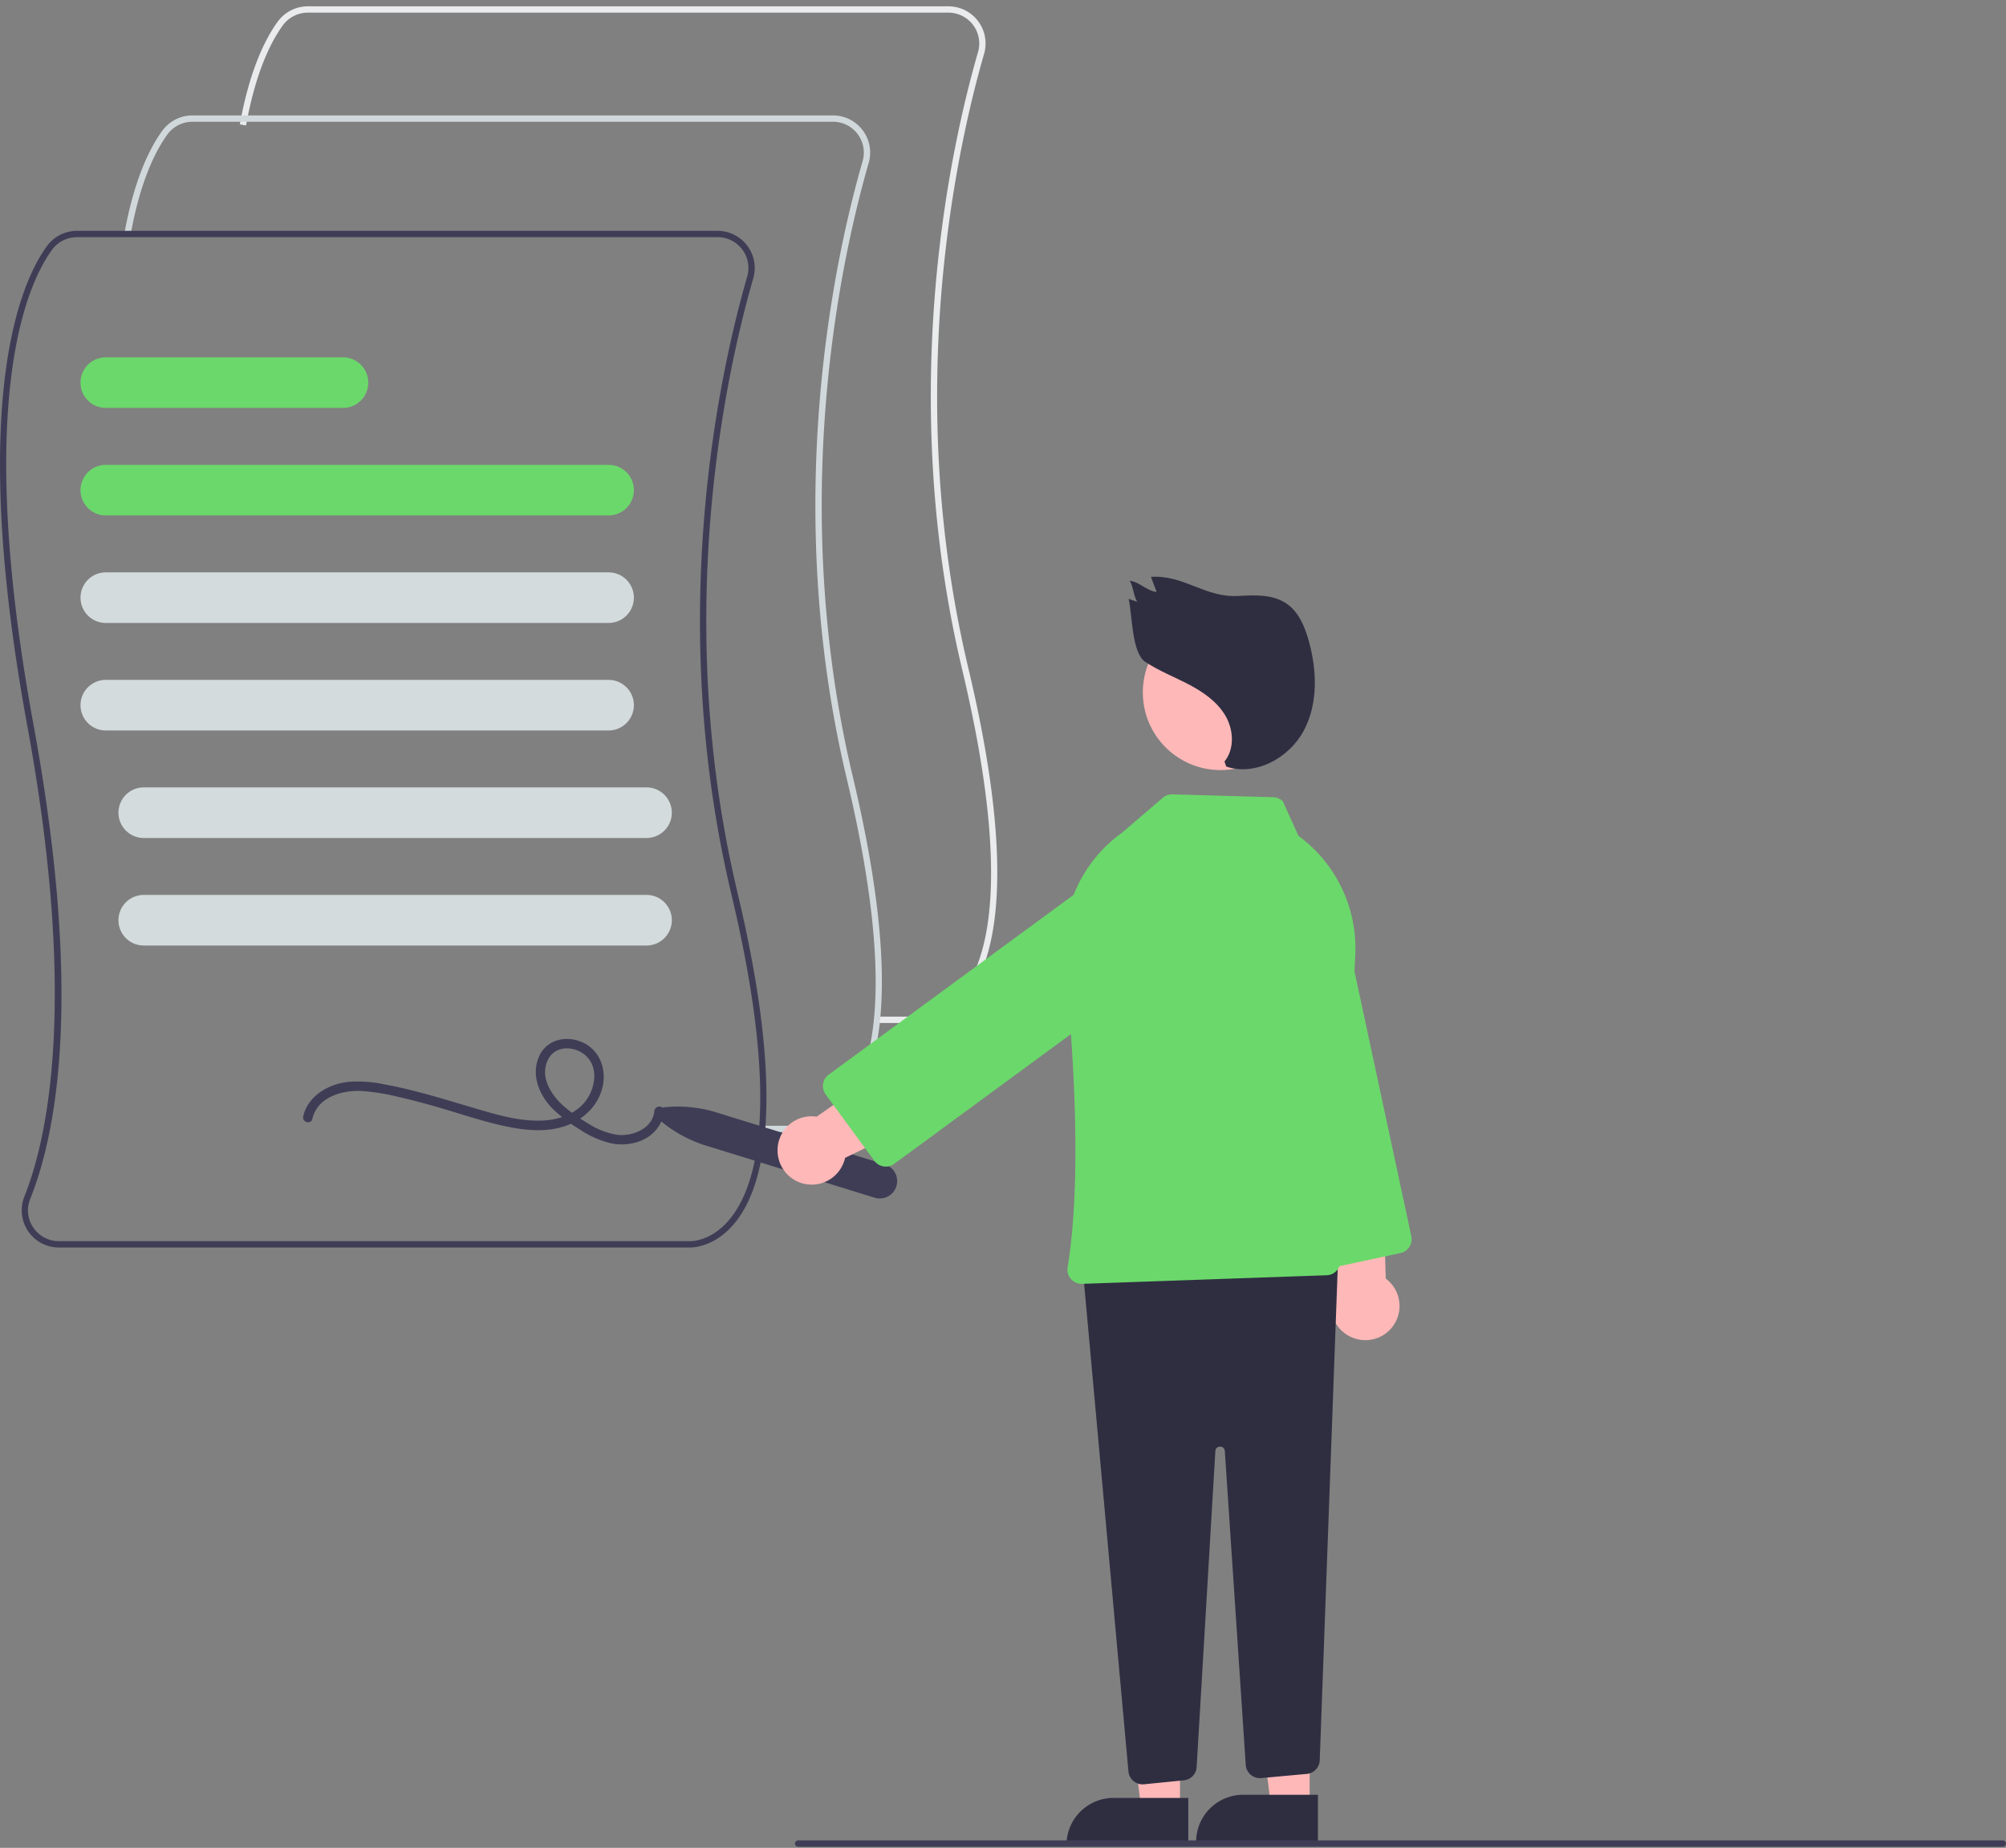 <?xml version="1.0" encoding="UTF-8" standalone="no"?>
<svg
   xmlns:dc="http://purl.org/dc/elements/1.1/"
   xmlns:cc="http://creativecommons.org/ns#"
   xmlns:rdf="http://www.w3.org/1999/02/22-rdf-syntax-ns#"
   xmlns:svg="http://www.w3.org/2000/svg"
   xmlns="http://www.w3.org/2000/svg"
   xmlns:sodipodi="http://sodipodi.sourceforge.net/DTD/sodipodi-0.dtd"
   xmlns:inkscape="http://www.inkscape.org/namespaces/inkscape"
   id="faaae39e-6d1f-40c0-bc77-dd3f36c97390"
   data-name="Layer 1"
   width="634.387"
   height="584.35"
   viewBox="0 0 634.387 584.35"
   version="1.1"
   sodipodi:docname="undraw_Terms_re_6ak4.svg"
   inkscape:version="1.0.1 (1.0.1+r74)">
  <rect x="0" y="0" width="634.387" height="584.35" fill="#808080" stroke="none"/>
  <defs
     id="defs61" />
  <sodipodi:namedview
     pagecolor="#ffffff"
     bordercolor="#666666"
     borderopacity="1"
     objecttolerance="10"
     gridtolerance="10"
     guidetolerance="10"
     inkscape:pageopacity="0"
     inkscape:pageshadow="2"
     inkscape:window-width="1920"
     inkscape:window-height="1007"
     id="namedview59"
     showgrid="false"
     inkscape:zoom="0.98455048"
     inkscape:cx="174.1144"
     inkscape:cy="353.92671"
     inkscape:window-x="0"
     inkscape:window-y="0"
     inkscape:window-maximized="1"
     inkscape:current-layer="faaae39e-6d1f-40c0-bc77-dd3f36c97390" />
  <path
     d="m 291.294,323.502 c -0.113,0 -0.185,-0.003 -0.209,-0.004 l -13.564,0.001 v -2 h 13.613 c 0.315,0.011 6.746,0.193 12.671,-6.997 8.83,-10.715 16.081,-37.24 0.481,-102.756 -20.975,-88.096 -3.481,-165.923 5.014,-195.295 A 9.752,9.752 0 0 0 299.917,4 H 97.342 a 9.796,9.796 0 0 0 -7.9,4.021 c -3.599,4.95 -8.537,14.46 -11.627,31.655 L 75.846,39.323 C 79.003,21.754 84.103,11.964 87.824,6.845 A 11.801,11.801 0 0 1 97.341,2 h 202.575 a 11.753,11.753 0 0 1 11.304,15.007 c -8.451,29.22 -25.855,106.644 -4.989,194.277 15.818,66.438 8.214,93.537 -0.951,104.572 -6.045,7.278 -12.705,7.646 -13.987,7.646 z"
     fill="#e6e6e6"
     id="path2"
     style="fill:#e9ebec;fill-opacity:1" />
  <path
     d="M537.6,515.828c-.113,0-.185-.003-.209-.004l-13.564.001v-2H537.44c.317.01,6.746.193,12.671-6.997,8.83-10.715,16.081-37.24.481-102.756-20.975-88.096-3.481-165.923,5.014-195.295a9.752,9.752,0,0,0-9.383-12.452H343.648a9.796,9.796,0,0,0-7.9,4.021c-3.599,4.95-8.537,14.46-11.627,31.655l-1.968-.354c3.157-17.569,8.256-27.358,11.978-32.478a11.801,11.801,0,0,1,9.517-4.845H546.223a11.753,11.753,0,0,1,11.304,15.007c-8.451,29.22-25.855,106.644-4.989,194.277,15.818,66.438,8.214,93.537-.951,104.572C545.543,515.459,538.882,515.828,537.6,515.828Z"
     transform="translate(-282.806 -157.825)"
     fill="#ccc"
     id="path4"
     style="fill:#d1d8db;fill-opacity:1" />
  <path
     d="M501.1,552.328c-.113,0-.185-.003-.209-.004l-199.453.001a11.75,11.75,0,0,1-10.928-16.102c7.237-18.081,16.981-61.459.932-148.839-18.951-103.18-1.985-140.47,6.189-151.713a11.801,11.801,0,0,1,9.518-4.845H509.723a11.753,11.753,0,0,1,11.304,15.007c-8.451,29.22-25.855,106.644-4.989,194.277,15.818,66.438,8.214,93.537-.951,104.572C509.043,551.959,502.382,552.328,501.1,552.328ZM307.148,232.825a9.796,9.796,0,0,0-7.9,4.021c-8.023,11.035-24.651,47.757-5.84,150.176,15.332,83.474,7.896,127.614-1.042,149.944a9.587,9.587,0,0,0,.977,9.064,9.763,9.763,0,0,0,8.095,4.294H500.94c.315.015,6.746.193,12.671-6.997,8.83-10.715,16.081-37.24.481-102.756-20.975-88.096-3.481-165.923,5.014-195.295a9.752,9.752,0,0,0-9.383-12.452Z"
     transform="translate(-282.806 -157.825)"
     fill="#3f3d56"
     id="path6" />
  <path
     d="M475.267,320.825h-159a8,8,0,1,1,0-16h159a8,8,0,0,1,0,16Z"
     transform="translate(-282.806 -157.825)"
     fill="#6bd86b"
     id="path8" />
  <path
     d="M475.267,354.825h-159a8,8,0,1,1,0-16h159a8,8,0,0,1,0,16Z"
     transform="translate(-282.806 -157.825)"
     fill="#ccc"
     id="path10"
     style="fill:#d4dbdd;fill-opacity:1" />
  <path
     d="M475.267,388.825h-159a8,8,0,1,1,0-16h159a8,8,0,0,1,0,16Z"
     transform="translate(-282.806 -157.825)"
     fill="#ccc"
     id="path12"
     style="fill:#d4dbdd;fill-opacity:1" />
  <path
     d="M487.267,422.825h-159a8,8,0,1,1,0-16h159a8,8,0,0,1,0,16Z"
     transform="translate(-282.806 -157.825)"
     fill="#ccc"
     id="path14"
     style="fill:#d4dbdd;fill-opacity:1" />
  <path
     d="M487.267,456.825h-159a8,8,0,1,1,0-16h159a8,8,0,0,1,0,16Z"
     transform="translate(-282.806 -157.825)"
     fill="#ccc"
     id="path16"
     style="fill:#d4dbdd;fill-opacity:1" />
  <path
     d="M391.267,286.825h-75a8,8,0,1,1,0-16h75a8,8,0,0,1,0,16Z"
     transform="translate(-282.806 -157.825)"
     fill="#6bd86b"
     id="path18" />
  <path
     d="M381.583,511.647c1.614-6.835,9.198-9.075,15.398-8.825a65.728,65.728,0,0,1,11.611,1.837c3.984.891,7.929,1.947,11.855,3.066,7.198,2.053,14.323,4.536,21.64,6.141,6.091,1.336,12.711,2.12,18.786.275,5.839-1.773,10.793-6.126,12.382-12.145,1.497-5.672-.558-11.873-6.054-14.465-5.012-2.364-11.342-1.162-13.827,4.184-2.801,6.027-.002,12.599,4.432,16.96a49.668,49.668,0,0,0,8.238,6.257,30.676,30.676,0,0,0,9.864,4.418c5.785,1.236,12.676-.585,15.66-6.112a10.329,10.329,0,0,0,1.172-4.037c.177-1.922-2.825-1.91-3,0-.506,5.503-6.951,8.081-11.77,7.477a23.924,23.924,0,0,1-9.125-3.542,53.472,53.472,0,0,1-7.558-5.333c-4.088-3.538-7.92-9.359-5.174-14.879,2.236-4.495,8.063-4.45,11.608-1.551,4.293,3.511,3.527,9.883.696,14.052-3.135,4.616-8.817,6.551-14.174,6.76-5.821.227-11.593-1.109-17.157-2.689-6.913-1.963-13.756-4.16-20.702-6.008-3.943-1.049-7.917-1.996-11.931-2.733a39.377,39.377,0,0,0-11.57-.801c-6.26.723-12.65,4.367-14.191,10.894-.443,1.877,2.449,2.679,2.893.798Z"
     transform="translate(-282.806 -157.825)"
     fill="#3f3d56"
     id="path20" />
  <path
     d="M491.811,512.358a2.5,2.5,0,0,1,1.362-4.41,41.289,41.289,0,0,1,16.193,1.66l53.315,16.466a5.5,5.5,0,0,1-3.246,10.51l-53.315-16.466A41.292,41.292,0,0,1,491.811,512.358Z"
     transform="translate(-282.806 -157.825)"
     fill="#3f3d56"
     id="path30" />
  <path
     d="M710.358,580.757a10.743,10.743,0,0,1-4.868-15.737l-9.139-47.792,23.291-1.816,1.406,46.747A10.801,10.801,0,0,1,710.358,580.757Z"
     transform="translate(-282.806 -157.825)"
     fill="#ffb8b8"
     id="path32" />
  <path
     d="M694.914,556.092l-23.723-110.482a17.5,17.5,0,1,1,34.22-7.347l23.723,110.481a4.506,4.506,0,0,1-3.455,5.345l-25.421,5.458a4.498,4.498,0,0,1-5.344-3.455Z"
     transform="translate(-282.806 -157.825)"
     fill="#6bd86b"
     id="path34" />
  <polygon
     points="373.17 572.064 360.911 572.064 355.078 524.776 373.173 524.777 373.17 572.064"
     fill="#ffb8b8"
     id="polygon36" />
  <path
     d="M352.154,568.561H375.797a0,0,0,0,1,0,0v14.887a0,0,0,0,1,0,0H337.267a0,0,0,0,1,0,0v0A14.887,14.887,0,0,1,352.154,568.561Z"
     fill="#2f2e41"
     id="path38" />
  <polygon
     points="414.17 571.064 401.911 571.064 396.078 523.776 414.173 523.777 414.17 571.064"
     fill="#ffb8b8"
     id="polygon40" />
  <path
     d="M393.154,567.561H416.797a0,0,0,0,1,0,0v14.887a0,0,0,0,1,0,0H378.267a0,0,0,0,1,0,0v0A14.887,14.887,0,0,1,393.154,567.561Z"
     fill="#2f2e41"
     id="path42" />
  <path
     d="M641.288,721.068a4.469,4.469,0,0,1-1.616-3.062L625.419,561.227a4.501,4.501,0,0,1,4.313-4.904l71.48-2.681a4.502,4.502,0,0,1,4.666,4.662l-5.714,156.177a4.508,4.508,0,0,1-4.09,4.316l-14.413,1.311a4.5,4.5,0,0,1-4.897-4.183l-6.614-99.217a1.436,1.436,0,0,0-1.496-1.399h-.006a1.437,1.437,0,0,0-1.492,1.411l-5.919,99.886a4.479,4.479,0,0,1-4.044,4.211l-12.591,1.26a4.47,4.47,0,0,1-3.313-1.008Z"
     transform="translate(-282.806 -157.825)"
     fill="#2f2e41"
     id="path44" />
  <circle
     cx="385.977"
     cy="218.962"
     r="24.561"
     fill="#ffb8b8"
     id="circle46" />
  <path
     d="M621.485,562.288a4.462,4.462,0,0,1-1.053-3.679c4.534-27.562,1.979-68.074-.964-97.207a44.201,44.201,0,0,1,18.241-40.302l12.827-10.994a4.57,4.57,0,0,1,3.057-1.082l31.866.91a4.483,4.483,0,0,1,3.053,1.317l4.924,10.904.051.037a44.07,44.07,0,0,1,17.915,37.69l-4.69,96.937a4.524,4.524,0,0,1-4.347,4.28l-77.347,2.718c-.05.001-.1.002-.149.002A4.489,4.489,0,0,1,621.485,562.288Z"
     transform="translate(-282.806 -157.825)"
     fill="#6bd86b"
     id="path48" />
  <path
     d="M528.709,521.837a10.743,10.743,0,0,1,12.366-10.883l39.865-27.898,11.19,20.508-42.077,20.416a10.801,10.801,0,0,1-21.344-2.143Z"
     transform="translate(-282.806 -157.825)"
     fill="#ffb8b8"
     id="path50" />
  <path
     d="M562.258,526.687a4.473,4.473,0,0,1-2.945-1.785l-15.385-20.96a4.506,4.506,0,0,1,.965-6.291l91.095-66.863a17.5,17.5,0,0,1,20.71,28.216L565.603,525.866a4.469,4.469,0,0,1-2.653.873A4.602,4.602,0,0,1,562.258,526.687Z"
     transform="translate(-282.806 -157.825)"
     fill="#6bd86b"
     id="path52" />
  <path
     d="M670.04,398.652c3.257-3.994,2.901-10.077.286-14.518s-7.052-7.5-11.618-9.889-9.417-4.268-13.714-7.113-4.11-14.887-5.254-19.912l2.729.909c-1.049-1.342-1.385-5.307-2.434-6.649,3.084.305,5.455,3.232,8.538,3.537l-1.779-4.776c10.574-.652,17.149,6.696,27.723,6.044,5.239-.323,10.929-.527,15.236,2.473,3.743,2.607,5.637,7.12,6.881,11.509,2.669,9.423,3.084,19.979-1.526,28.62s-15.237,14.464-24.52,11.344Z"
     transform="translate(-282.806 -157.825)"
     fill="#2f2e41"
     id="path54" />
  <path
     d="M535.194,741.825h381a1,1,0,0,0,0-2h-381a1,1,0,0,0,0,2Z"
     transform="translate(-282.806 -157.825)"
     fill="#3f3d56"
     id="path56" />
</svg>
